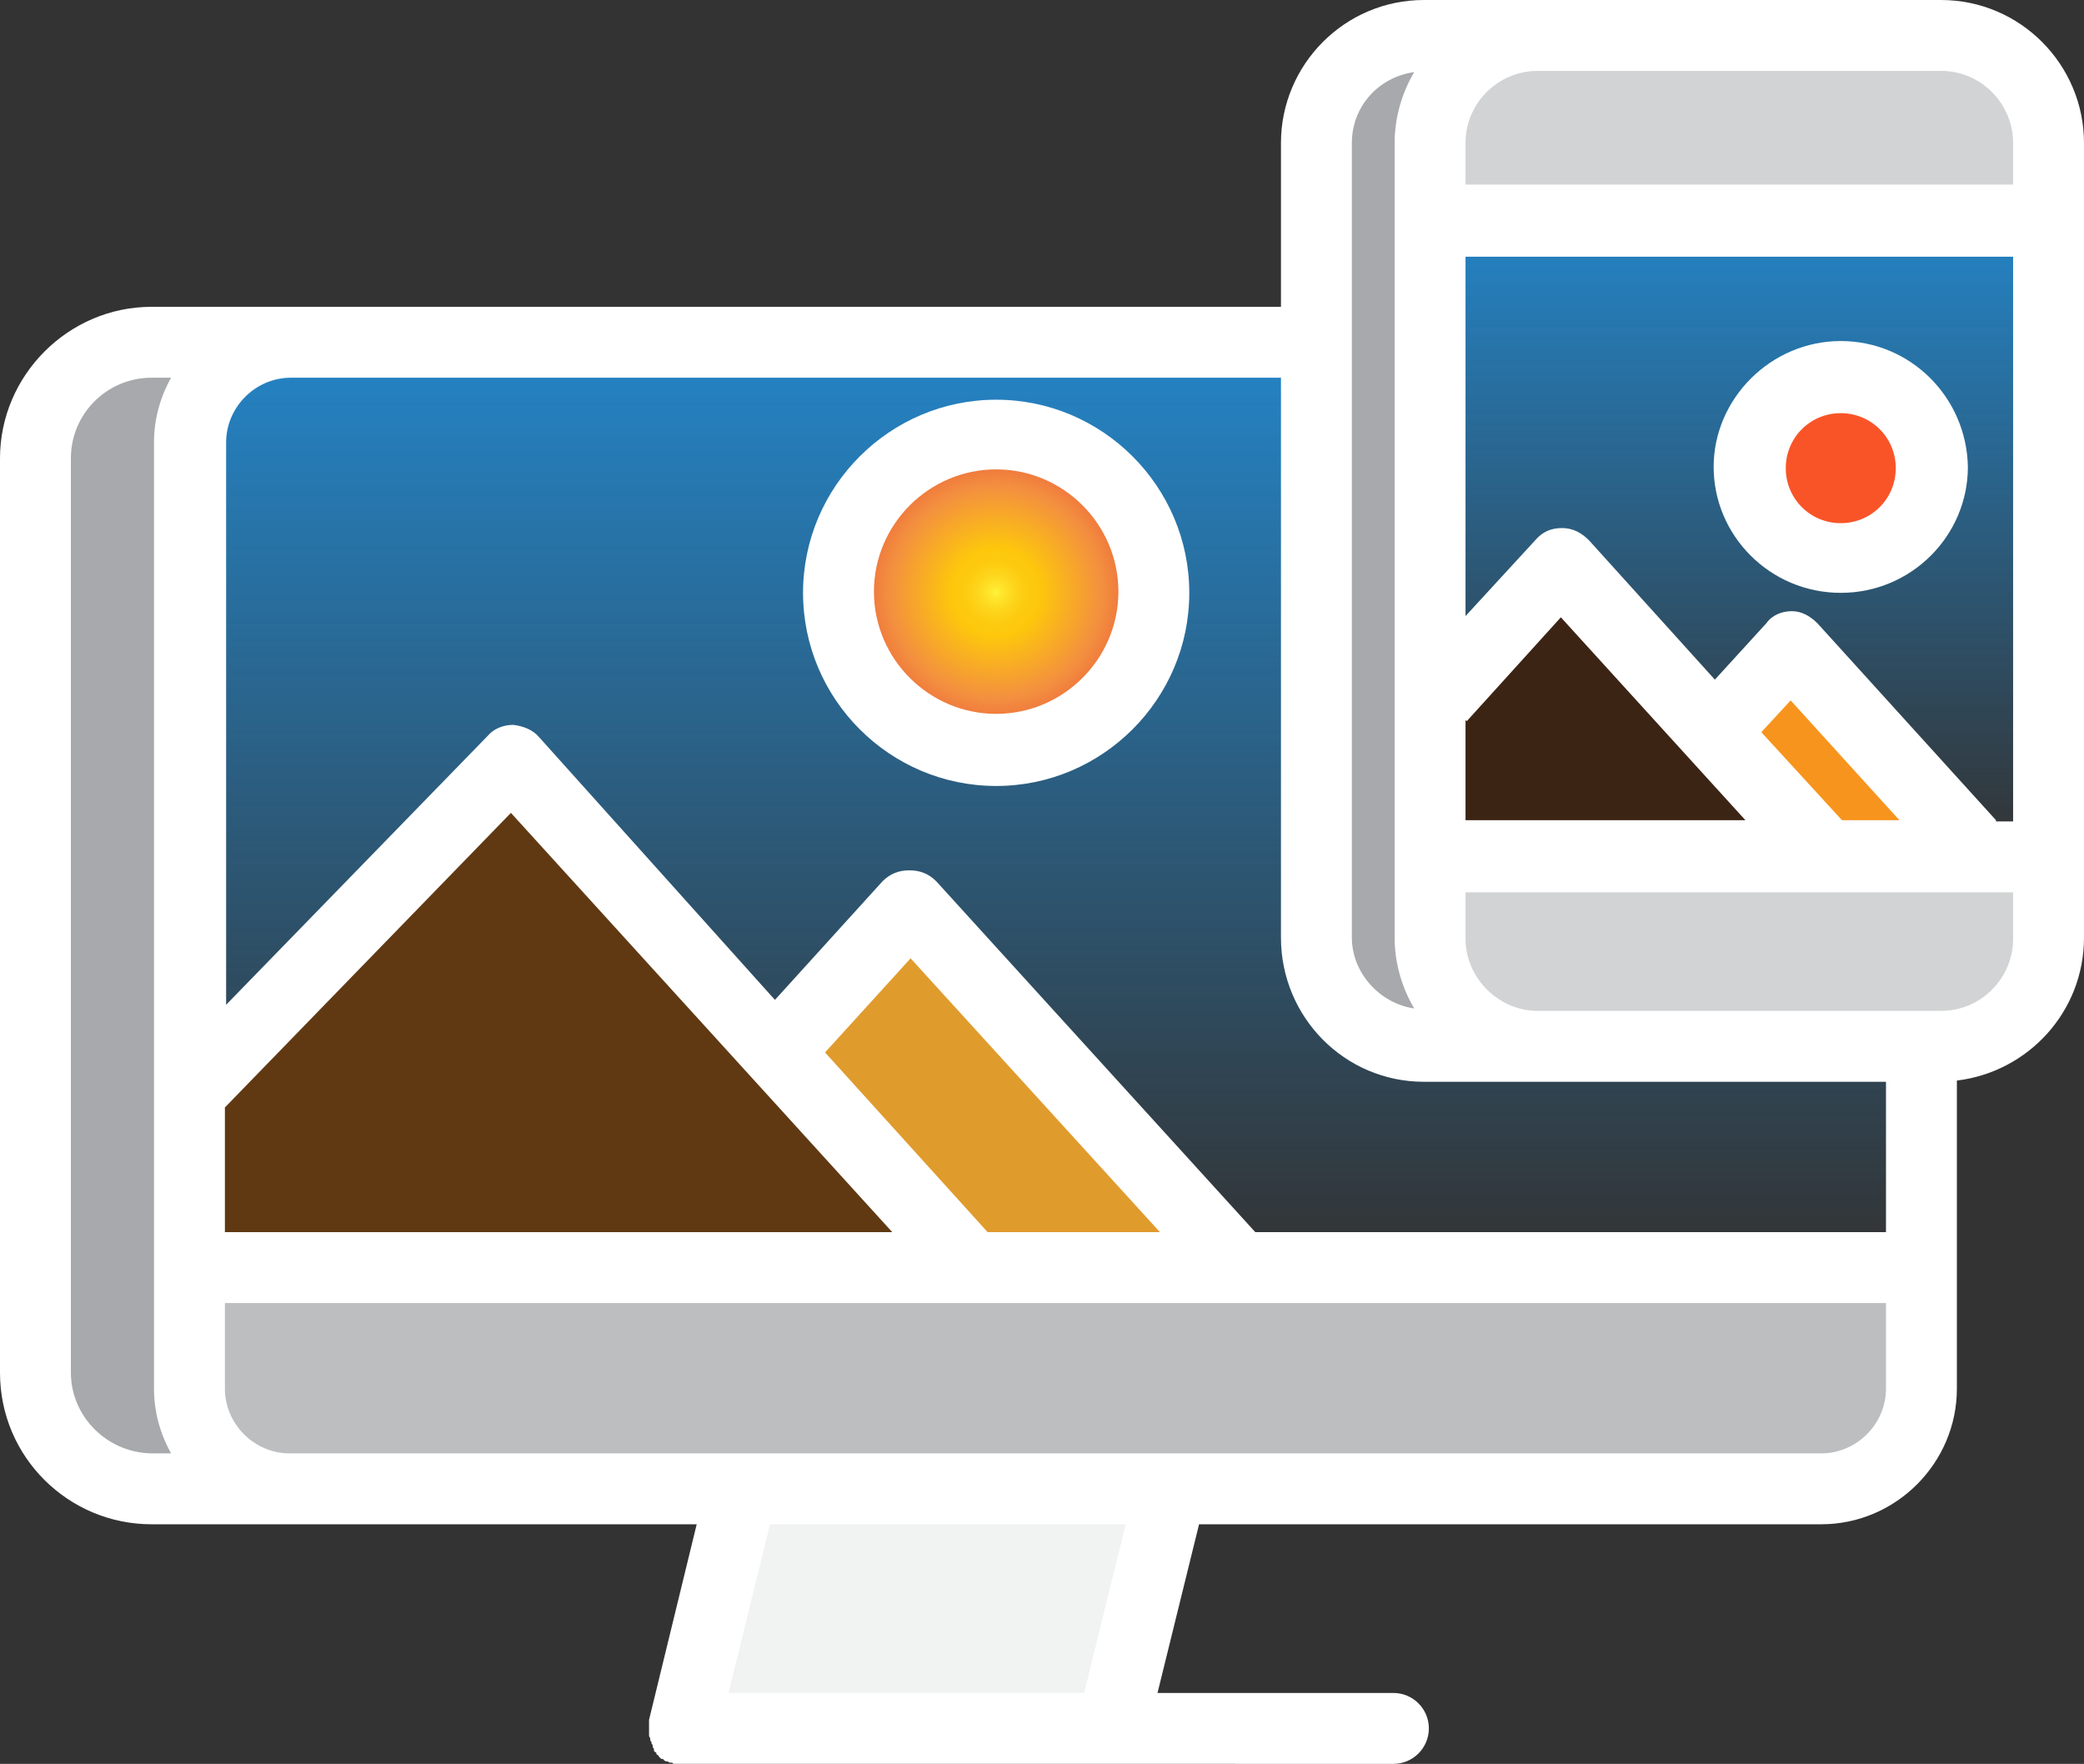 <?xml version="1.0" encoding="utf-8"?>
<!-- Generator: Adobe Illustrator 26.5.0, SVG Export Plug-In . SVG Version: 6.00 Build 0)  -->
<svg version="1.1" id="Layer_2_00000093163585330527989350000017968268026812121997_"
	 xmlns="http://www.w3.org/2000/svg" xmlns:xlink="http://www.w3.org/1999/xlink" x="0px" y="0px" viewBox="0 0 170.5 144.3"
	 style="enable-background:new 0 0 170.5 144.3;" xml:space="preserve">
<rect x="0" y="0" width="170.5" height="144.3" fill="#333333" stroke="none"/>
<style type="text/css">
	.st0{fill:#F1F2F2;}
	.st1{fill:#A7A9AC;}
	.st2{fill:#D1D3D4;}
	.st3{fill:#F7941D;}
	.st4{fill:#3C2415;}
	.st5{fill:#F95428;}
	.st6{fill:url(#SVGID_1_);}
	.st7{fill:url(#SVGID_00000075845769781106942870000014910194625106132923_);}
	.st8{fill:url(#SVGID_00000135648928153808162940000008849260835395726220_);}
	.st9{fill:#E09B2D;}
	.st10{fill:#603913;}
	.st11{fill:#BCBEC0;}
	.st12{fill:#FFFFFF;}
</style>
<g id="Layer_1-2">
	<g>
		<polygon class="st0" points="95.8,121.8 91,141.4 55.9,141.4 60.7,121.8 		"/>
		<path class="st1" d="M116.5,2.9h9.3c-4.9,0-8.8,4-8.8,8.8v65c0,4.9,3.9,8.8,8.8,8.8h-9.3c-4.9,0-8.8-3.9-8.8-8.8v-65
			C107.7,6.9,111.6,2.9,116.5,2.9z"/>
		<g>
			<path class="st2" d="M167.6,11.7v6.3H117v-6.3c0-4.9,3.9-8.8,8.8-8.8h33C163.7,2.9,167.6,6.9,167.6,11.7L167.6,11.7z"/>
			<path class="st2" d="M162,70.1h5.6v6.7c0,4.9-3.9,8.8-8.8,8.8h-33c-4.9,0-8.8-3.9-8.8-8.8v-6.7H162z"/>
		</g>
		<polygon class="st3" points="146.5,53 162,70.1 149.4,70.1 140.2,59.9 		"/>
		<polygon class="st4" points="140.2,59.9 149.4,70.1 117,70.1 117,57.1 117.8,57.1 127.7,46.2 		"/>
		<path class="st5" d="M150.6,30.8c4.1,0,7.4,3.3,7.4,7.4s-3.3,7.4-7.4,7.4s-7.4-3.3-7.4-7.4S146.5,30.8,150.6,30.8z"/>
		<g>
			
				<linearGradient id="SVGID_1_" gradientUnits="userSpaceOnUse" x1="142.31" y1="127.93" x2="142.31" y2="75.95" gradientTransform="matrix(1 0 0 -1 0 146)">
				<stop  offset="0" style="stop-color:#2484C6"/>
				<stop  offset="1" style="stop-color:#2484C6;stop-opacity:0"/>
			</linearGradient>
			<path class="st6" d="M167.6,18.1v52H162L146.5,53l-6.3,7l-12.5-13.7l-9.9,10.9H117v-39H167.6L167.6,18.1z M158,38.2
				c0-4.1-3.3-7.4-7.4-7.4s-7.4,3.3-7.4,7.4s3.3,7.4,7.4,7.4S158,42.3,158,38.2z"/>
			
				<linearGradient id="SVGID_00000096030118713838558720000005635171914137133498_" gradientUnits="userSpaceOnUse" x1="86.37" y1="118" x2="86.37" y2="42.3" gradientTransform="matrix(1 0 0 -1 0 146)">
				<stop  offset="0" style="stop-color:#2484C6"/>
				<stop  offset="1" style="stop-color:#2484C6;stop-opacity:0"/>
			</linearGradient>
			<path style="fill:url(#SVGID_00000096030118713838558720000005635171914137133498_);" d="M157.2,85.6v18.1h-55.8L74.4,74
				l-10.9,12L41.9,62.3L15.5,89.4V36.2c0-4.5,3.7-8.2,8.2-8.2h83.9v48.8c0,4.9,3.9,8.8,8.8,8.8L157.2,85.6L157.2,85.6z M94.4,48.5
				c0-7.1-5.8-12.9-12.9-12.9s-12.9,5.8-12.9,12.9s5.8,12.9,12.9,12.9S94.4,55.6,94.4,48.5z"/>
		</g>
		
			<radialGradient id="SVGID_00000180325265164758379240000003367547261588261264_" cx="81.47" cy="97.53" r="12.89" gradientTransform="matrix(1 0 0 -1 0 146)" gradientUnits="userSpaceOnUse">
			<stop  offset="0" style="stop-color:#FFF33B"/>
			<stop  offset="4.000000e-02" style="stop-color:#FEE62D"/>
			<stop  offset="0.12" style="stop-color:#FDD51B"/>
			<stop  offset="0.2" style="stop-color:#FDCA0F"/>
			<stop  offset="0.28" style="stop-color:#FDC70C"/>
			<stop  offset="0.67" style="stop-color:#F3903F"/>
			<stop  offset="0.89" style="stop-color:#ED683C"/>
			<stop  offset="1" style="stop-color:#E93E3A"/>
		</radialGradient>
		<path style="fill:url(#SVGID_00000180325265164758379240000003367547261588261264_);" d="M81.5,35.6c7.1,0,12.9,5.8,12.9,12.9
			s-5.8,12.9-12.9,12.9s-12.9-5.8-12.9-12.9S74.3,35.6,81.5,35.6z"/>
		<polygon class="st9" points="74.4,74 101.4,103.7 79.6,103.7 63.5,86.1 		"/>
		<polygon class="st10" points="63.5,86.1 79.6,103.7 15.5,103.7 15.5,89.4 41.9,62.3 		"/>
		<path class="st1" d="M12.4,28h11.3c-4.5,0-8.2,3.7-8.2,8.2v77.4c0,4.5,3.7,8.2,8.2,8.2H12.4c-5.3,0-9.5-4.3-9.5-9.5V37.5
			C2.9,32.3,7.2,28,12.4,28z"/>
		<path class="st11" d="M157.2,103.7v9.9c0,4.5-3.7,8.2-8.2,8.2H23.7c-4.5,0-8.2-3.7-8.2-8.2v-9.9H157.2z"/>
		<g>
			<path class="st12" d="M81.5,32.7c-8.7,0-15.8,7.1-15.8,15.8s7.1,15.8,15.8,15.8s15.8-7.1,15.8-15.8S90.2,32.7,81.5,32.7z
				 M81.5,58.4c-5.5,0-10-4.5-10-10s4.5-10,10-10s10,4.5,10,10S87,58.4,81.5,58.4z"/>
			<path class="st12" d="M150.6,27.9c-5.7,0-10.4,4.7-10.4,10.3s4.6,10.3,10.4,10.3s10.4-4.7,10.4-10.3
				C160.9,32.5,156.3,27.9,150.6,27.9z M150.6,42.8c-2.5,0-4.5-2-4.5-4.5s2-4.5,4.5-4.5s4.5,2,4.5,4.5S153.1,42.8,150.6,42.8z"/>
			<path class="st12" d="M158.8,0h-42.3c-6.5,0-11.7,5.3-11.7,11.7v13.4H87.3c0,0,0,0,0,0H23.7c0,0,0,0,0,0H12.4
				C5.6,25.1,0,30.7,0,37.5v74.8c0,6.9,5.6,12.4,12.4,12.4H57l-3.9,16c0,0,0,0,0,0c0,0.1,0,0.1,0,0.2c0,0,0,0.1,0,0.1
				c0,0.1,0,0.1,0,0.2c0,0,0,0.1,0,0.1c0,0,0,0,0,0c0,0.1,0,0.2,0,0.3c0,0,0,0,0,0c0,0.1,0,0.2,0,0.3c0,0,0,0,0,0
				c0,0.1,0,0.2,0.1,0.3c0,0,0,0.1,0,0.1c0,0.1,0,0.1,0.1,0.2c0,0,0,0.1,0,0.1c0,0.1,0.1,0.1,0.1,0.2c0,0,0,0.1,0,0.1
				c0,0.1,0.1,0.1,0.1,0.2c0,0,0,0,0,0.1c0,0,0,0,0,0c0,0.1,0.1,0.1,0.2,0.2c0,0,0,0,0,0.1c0.1,0.1,0.2,0.1,0.2,0.2c0,0,0,0,0.1,0.1
				c0.1,0.1,0.1,0.1,0.2,0.1c0,0,0.1,0,0.1,0.1c0.1,0,0.1,0.1,0.2,0.1c0,0,0.1,0,0.1,0c0.1,0,0.1,0.1,0.2,0.1c0,0,0.1,0,0.1,0
				c0.1,0,0.1,0,0.2,0.1c0,0,0.1,0,0.1,0c0.1,0,0.2,0,0.2,0c0,0,0,0,0.1,0c0.1,0,0.2,0,0.3,0H114c1.6,0,2.9-1.3,2.9-2.9
				s-1.3-2.9-2.9-2.9H94.7l3.4-13.8H149c6.1,0,11.1-5,11.1-11.1V88.4c5.8-0.7,10.4-5.6,10.4-11.7v-65C170.5,5.3,165.3,0,158.8,0z
				 M164.7,11.7v3.4h-44.8v-3.4c0-3.3,2.7-5.9,5.9-5.9h33C162.1,5.8,164.7,8.5,164.7,11.7z M119.9,58.9L120,59l7.7-8.5l15.1,16.6
				h-22.9L119.9,58.9L119.9,58.9L119.9,58.9z M150.7,67.1l-6.6-7.2l2.4-2.6l8.9,9.8L150.7,67.1L150.7,67.1z M163.3,67.1L148.7,51
				c-0.6-0.6-1.3-1-2.1-1s-1.6,0.3-2.1,1l-4.2,4.6l-10.3-11.4c-0.6-0.6-1.3-1-2.2-1s-1.6,0.3-2.2,1l-5.7,6.2V21h44.8v46.2H163.3
				L163.3,67.1z M110.6,11.7c0-3,2.2-5.4,5.1-5.8c-1,1.7-1.6,3.7-1.6,5.8v65c0,2.1,0.6,4.1,1.6,5.8c-2.8-0.4-5.1-2.9-5.1-5.8V11.7
				L110.6,11.7z M116.5,88.5h37.8v12.3h-51.6L76.6,72.1c-0.6-0.6-1.3-0.9-2.2-0.9s-1.6,0.3-2.2,0.9l-8.8,9.7L44.1,60.3
				c-0.5-0.6-1.3-0.9-2.1-1c-0.8,0-1.6,0.3-2.1,0.9l-21.4,22v-46c0-2.9,2.4-5.3,5.3-5.3h81v45.8C104.8,83.2,110,88.5,116.5,88.5z
				 M18.4,90.6l23.4-24.1L73,100.8H18.4L18.4,90.6L18.4,90.6z M80.8,100.8L67.5,86.1l7-7.7l20.4,22.4H80.8L80.8,100.8z M5.8,112.3
				V37.5c0-3.7,3-6.6,6.6-6.6H14c-0.9,1.6-1.4,3.4-1.4,5.3v77.4c0,1.9,0.5,3.7,1.4,5.3h-1.5C8.8,118.9,5.8,115.9,5.8,112.3z
				 M88.7,138.5H59.6l3.4-13.8h29.1C92.1,124.7,88.7,138.5,88.7,138.5z M149,118.9H23.7c-2.9,0-5.3-2.4-5.3-5.3v-7h135.9v7
				C154.3,116.5,151.9,118.9,149,118.9z M158.8,82.7h-33c-3.2,0-5.9-2.7-5.9-5.9V73h44.8v3.8C164.7,80,162.1,82.7,158.8,82.7
				L158.8,82.7z"/>
		</g>
	</g>
</g>
</svg>
